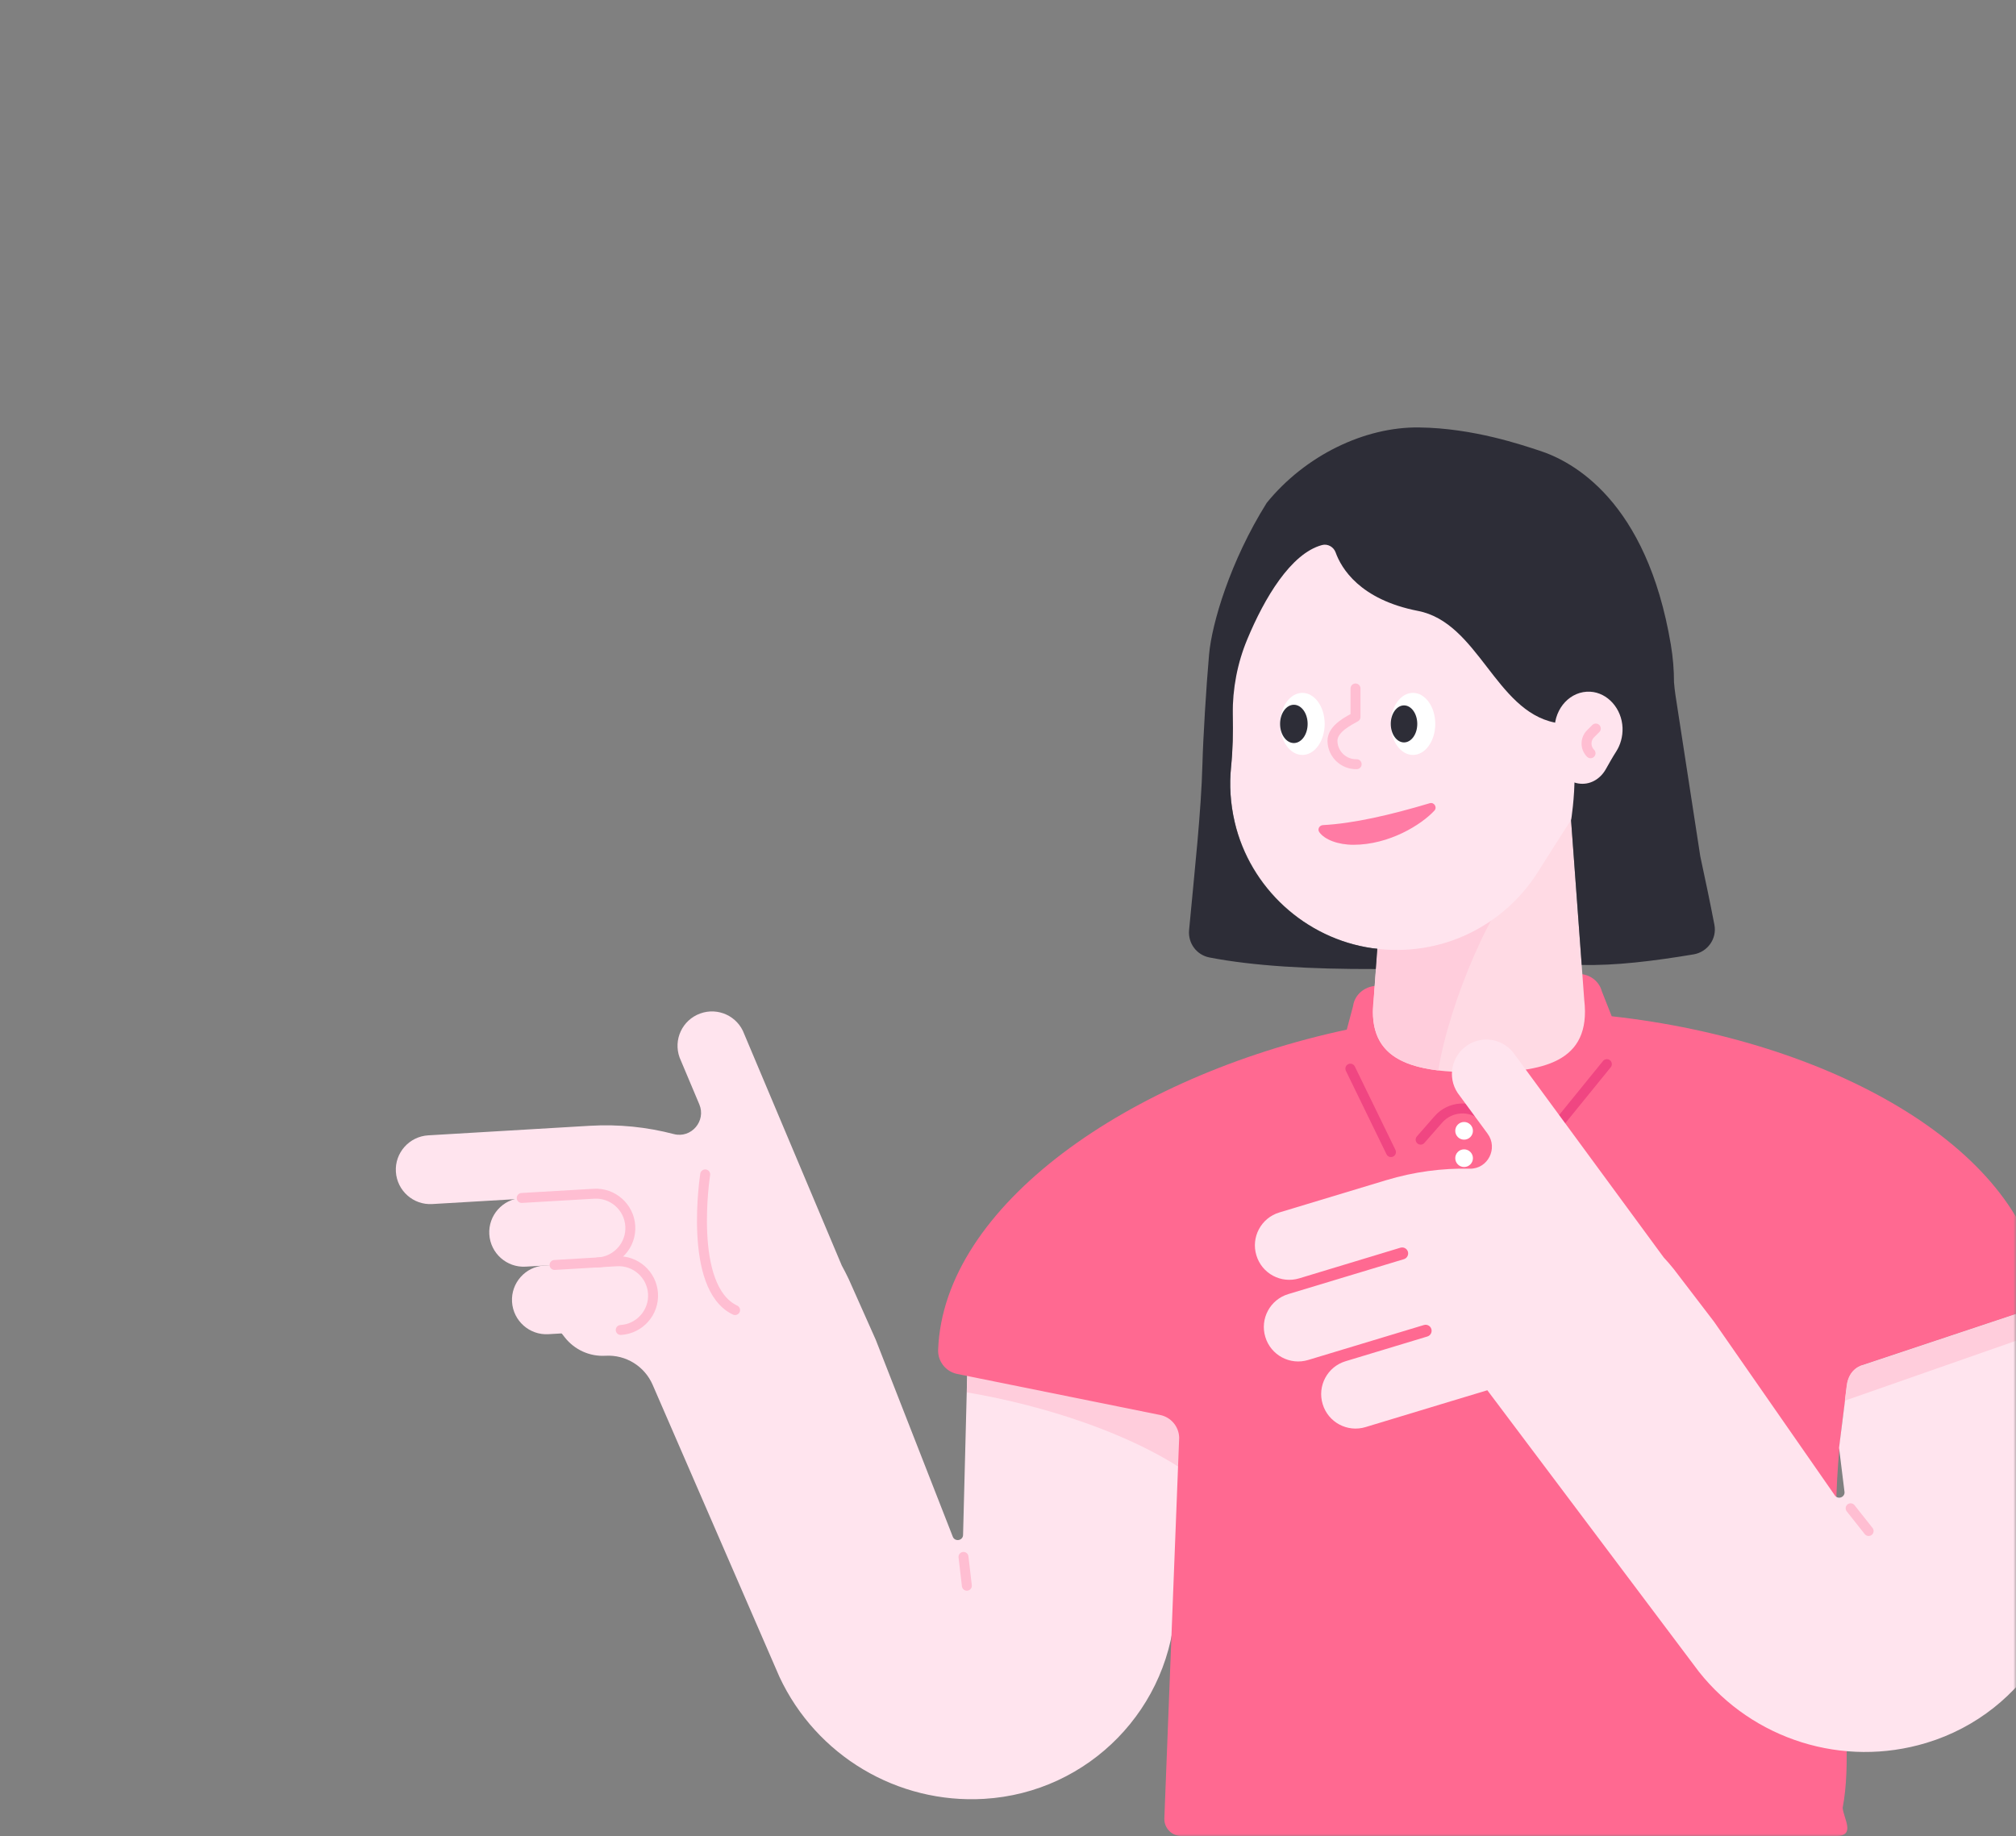 <svg width="382" height="348" viewBox="0 0 382 348" fill="none" xmlns="http://www.w3.org/2000/svg">
<rect x="0" y="0" width="382" height="348" fill="#808080" stroke="none"/>
<mask id="mask0" mask-type="alpha" maskUnits="userSpaceOnUse" x="0" y="0" width="382" height="348">
<path d="M382 324C382 337.255 371.255 348 358 348L24 348C10.745 348 2.95782e-05 337.255 2.84194e-05 324L2.19259e-06 24C1.03382e-06 10.745 10.745 1.93855e-06 24 7.79773e-07L358 -2.84194e-05C371.255 -2.95782e-05 382 10.745 382 24L382 324Z" fill="#F04682"/>
</mask>
<g mask="url(#mask0)">
<path d="M106.67 226.714L81.91 228.169C78.322 228.389 75.231 225.638 75.012 222.049C74.793 218.461 77.544 215.371 81.132 215.151L111.794 213.337C117.236 213.018 122.599 213.576 127.683 214.912C130.992 215.769 133.843 212.42 132.507 209.27L128.779 200.419C127.543 197.03 129.278 193.302 132.667 192.065C136.056 190.829 139.784 192.564 141.02 195.953L159.5 239.812C159.959 240.649 160.398 241.507 160.816 242.384L165.94 253.887L180.553 291.247C180.991 292.223 182.467 291.944 182.487 290.868L183.483 252.112L224.332 255.242L222.737 303.667C222.079 323.583 206.37 339.711 186.474 340.887C170.027 341.864 154.676 332.693 147.698 317.781L123.656 262.399C122.121 258.891 118.572 256.698 114.744 256.917C111.754 257.096 108.883 255.801 107.029 253.448L102.883 248.165L110.458 242.523L106.67 226.714Z" fill="#FFE4EE"/>
<path d="M113.29 239.234L99.614 240.032C96.025 240.251 92.935 237.5 92.716 233.912C92.497 230.323 95.248 227.233 98.836 227.014L112.512 226.216C116.101 225.997 119.191 228.748 119.41 232.337C119.629 235.925 116.878 239.015 113.29 239.234Z" fill="#FFE4EE"/>
<path d="M117.596 252.033L103.92 252.831C100.332 253.05 97.242 250.299 97.022 246.71C96.803 243.122 99.554 240.032 103.143 239.813L116.819 239.015C120.407 238.796 123.497 241.547 123.716 245.136C123.936 248.744 121.185 251.834 117.596 252.033Z" fill="#FFE4EE"/>
<path d="M98.856 227.014L112.531 226.216C116.12 225.997 119.21 228.748 119.429 232.337C119.649 235.925 116.897 239.015 113.309 239.234" stroke="#FFBED2" stroke-width="1.884" stroke-miterlimit="10" stroke-linecap="round" stroke-linejoin="round"/>
<path d="M105.076 239.713L116.838 239.015C120.427 238.796 123.517 241.547 123.736 245.136C123.955 248.724 121.204 251.814 117.616 252.033" stroke="#FFBED2" stroke-width="1.884" stroke-miterlimit="10" stroke-linecap="round" stroke-linejoin="round"/>
<path d="M133.625 222.548C133.625 222.548 130.256 243.999 139.287 248.265" stroke="#FFBED2" stroke-width="1.884" stroke-miterlimit="10" stroke-linecap="round" stroke-linejoin="round"/>
<path d="M183.524 252.112L224.372 255.242L223.615 278.149C213.766 271.769 198.635 266.466 183.205 263.855L183.524 252.112Z" fill="#FFCDDC"/>
<path d="M182.567 295.034L183.205 300.497" stroke="#FFBED2" stroke-width="1.884" stroke-miterlimit="10" stroke-linecap="round" stroke-linejoin="round"/>
<path d="M223.436 272.427C223.376 270.333 221.881 268.559 219.827 268.141L181.371 260.366C179.218 259.927 177.683 257.993 177.762 255.8C178.739 228.508 213.926 203.947 255.194 195.115L256.39 190.63C256.669 188.556 258.483 186.962 260.696 186.822L298.793 184.569C301.006 184.43 302.98 185.805 303.518 187.839L305.392 192.584C346.36 197.109 382.683 217.065 386.75 243.5C387.089 245.653 385.794 247.746 383.72 248.444L353.019 258.671C351.344 259.229 350.188 260.704 349.989 262.399L349.65 265.489C344.546 297.965 352.281 326.473 349.151 342.601C349.391 344.834 351.863 348.203 347.337 347.924H223.834C222.02 347.924 220.565 346.409 220.625 344.595L223.436 272.427Z" fill="#FF6991"/>
<path d="M277.422 215.968C278.347 215.968 279.097 215.219 279.097 214.294C279.097 213.369 278.347 212.619 277.422 212.619C276.498 212.619 275.748 213.369 275.748 214.294C275.748 215.219 276.498 215.968 277.422 215.968Z" fill="white"/>
<path d="M277.422 221.152C278.347 221.152 279.097 220.402 279.097 219.477C279.097 218.552 278.347 217.803 277.422 217.803C276.498 217.803 275.748 218.552 275.748 219.477C275.748 220.402 276.498 221.152 277.422 221.152Z" fill="white"/>
<path d="M255.871 202.512L263.567 218.321" stroke="#F04682" stroke-width="1.884" stroke-miterlimit="10" stroke-linecap="round" stroke-linejoin="round"/>
<path d="M269.188 215.968L272.558 212.121C274.77 209.609 278.598 209.35 281.11 211.562L288.546 218.081C289.364 218.819 290.639 218.719 291.317 217.862L304.475 201.654" stroke="#F04682" stroke-width="1.884" stroke-miterlimit="10" stroke-linecap="round" stroke-linejoin="round"/>
<path d="M297.138 147.867H263.327L260.277 189.493C258.881 201.435 268.211 203.229 280.232 203.229C292.254 203.229 301.584 201.415 300.188 189.493L297.138 147.867Z" fill="#FFDAE4"/>
<path d="M260.158 191.966C260.258 199.283 265.302 201.974 272.538 202.851C274.532 190.172 283.044 170.017 289.384 164.993L262.012 165.99L260.298 189.514C260.298 189.534 260.298 189.554 260.298 189.594L260.278 189.913V189.933C260.258 190.212 260.238 190.471 260.218 190.73C260.178 191.069 260.158 191.488 260.158 191.966Z" fill="#FFCDDC"/>
<path d="M233.105 124.144C233.105 102.035 251.545 84.252 273.893 85.329C293.71 86.286 309.937 102.613 310.795 122.429C311.193 131.54 308.442 139.973 303.538 146.751C299.212 152.772 295.325 159.091 291.337 165.351C284.978 175.359 273.136 181.559 260.018 179.685C247.359 177.871 236.873 168.222 233.962 155.762C233.125 152.174 232.925 148.685 233.264 145.336C233.902 139.036 233.543 132.696 233.184 126.377C233.125 125.639 233.105 124.901 233.105 124.144Z" fill="#FFE4EE"/>
<path d="M260.975 179.785C260.656 179.745 260.337 179.725 260.018 179.685C247.339 177.871 236.873 168.302 233.962 155.842C233.125 152.253 232.925 148.765 233.264 145.415C233.603 142.086 233.663 138.737 233.583 135.408C233.543 130.503 234.46 125.639 236.354 121.114C239.584 113.359 244.588 104.886 250.489 103.291C251.565 102.992 252.702 103.63 253.08 104.686C254.137 107.637 257.626 113.618 268.69 115.771C280.094 117.984 283.343 134.65 294.587 136.923C300.488 138.278 297.697 155.463 297.697 155.463L299.71 182.855C306.11 183.015 313.347 182.117 320.882 180.861C323.554 180.423 325.368 177.891 324.85 175.24C324.032 170.993 323.135 166.687 322.178 162.281L317.473 131.719C317.354 130.902 317.254 130.065 317.194 129.247C317.194 127.015 317.015 124.642 316.596 122.15C312.011 94.818 297.936 87.402 291.676 85.388C288.526 84.372 279.216 81.122 268.89 81.003C258.583 80.863 247.319 86.306 240.022 95.297C233.105 106.341 229.616 118.163 229.098 124.044C228.559 130.125 227.961 140.053 227.842 144.777C227.602 153.848 226.386 164.713 225.31 176.276C225.09 178.728 226.725 180.961 229.157 181.44C237.451 183.054 248.236 183.672 260.696 183.633L260.975 179.785Z" fill="#2D2D37"/>
<path d="M294.566 138.218C294.566 134.151 297.616 130.882 301.324 131.081C304.614 131.26 307.305 134.271 307.445 137.919C307.504 139.594 307.046 141.149 306.249 142.405C305.531 143.521 304.893 144.677 304.235 145.833C303.178 147.668 301.225 148.824 299.052 148.465C296.958 148.126 295.224 146.352 294.726 144.059C294.586 143.401 294.546 142.763 294.606 142.145C294.706 140.989 294.646 139.813 294.586 138.657C294.566 138.497 294.566 138.358 294.566 138.218Z" fill="#FFE4EE"/>
<path d="M246.781 143.063C249.115 143.063 251.007 140.43 251.007 137.182C251.007 133.934 249.115 131.301 246.781 131.301C244.446 131.301 242.554 133.934 242.554 137.182C242.554 140.43 244.446 143.063 246.781 143.063Z" fill="white"/>
<path d="M267.733 143.063C270.067 143.063 271.96 140.43 271.96 137.182C271.96 133.934 270.067 131.301 267.733 131.301C265.399 131.301 263.507 133.934 263.507 137.182C263.507 140.43 265.399 143.063 267.733 143.063Z" fill="white"/>
<path d="M245.166 140.81C246.608 140.81 247.777 139.186 247.777 137.182C247.777 135.178 246.608 133.554 245.166 133.554C243.724 133.554 242.554 135.178 242.554 137.182C242.554 139.186 243.724 140.81 245.166 140.81Z" fill="#2D2D37"/>
<path d="M266.038 140.69C267.426 140.69 268.55 139.119 268.55 137.182C268.55 135.244 267.426 133.673 266.038 133.673C264.651 133.673 263.526 135.244 263.526 137.182C263.526 139.119 264.651 140.69 266.038 140.69Z" fill="#2D2D37"/>
<path d="M348.473 274.36L349.489 282.594C349.709 283.651 348.353 284.269 347.695 283.411L324.789 250.477L317.134 240.469C316.535 239.712 315.898 238.994 315.24 238.277L287.07 199.92C285.076 196.91 281.03 196.092 278.039 198.086C275.029 200.079 274.211 204.126 276.205 207.117L281.887 214.852C283.9 217.603 281.927 221.53 278.498 221.471C273.235 221.351 267.892 222.069 262.669 223.644L242.414 229.764C238.965 230.801 237.011 234.449 238.068 237.898C239.104 241.347 242.753 243.3 246.201 242.244L265.36 236.442C265.958 236.263 266.596 236.602 266.775 237.2C266.955 237.798 266.616 238.436 266.018 238.615L244.108 245.234C240.659 246.271 238.706 249.919 239.762 253.368C240.799 256.817 244.447 258.771 247.896 257.714L269.806 251.095C270.404 250.916 271.042 251.255 271.221 251.853C271.4 252.451 271.062 253.089 270.464 253.268L254.973 257.953C251.524 258.99 249.571 262.638 250.627 266.087C251.664 269.536 255.312 271.49 258.761 270.433L275.348 265.409L281.827 263.456L321.938 316.824C332.185 329.723 349.27 335.045 365.019 330.281C384.078 324.519 395.621 305.181 391.634 285.664L383.719 248.444L353.018 258.671C353.018 258.671 350.367 259.189 349.948 262.618C349.529 266.047 348.473 274.36 348.473 274.36Z" fill="#FFE4EE"/>
<path d="M350.666 285.823L354.075 290.129" stroke="#FFBED2" stroke-width="1.884" stroke-miterlimit="10" stroke-linecap="round" stroke-linejoin="round"/>
<path d="M270.903 152.214C263.487 154.427 256.549 156.042 250.668 156.361C249.99 156.401 249.592 157.158 249.99 157.697C250.967 159.092 253.499 160.089 256.45 160.089C263.228 160.089 269.308 156.301 271.8 153.61C272.378 152.972 271.74 151.955 270.903 152.214Z" fill="#FF7BA4"/>
<path d="M302.382 138.059L301.385 139.055C300.369 140.072 300.369 141.727 301.385 142.744" stroke="#FFBED2" stroke-width="1.884" stroke-miterlimit="10" stroke-linecap="round" stroke-linejoin="round"/>
<path d="M257.067 144.818C254.595 144.878 252.542 142.924 252.482 140.452C252.422 137.98 255.891 136.445 256.848 135.867V130.464" stroke="#FFBED2" stroke-width="1.884" stroke-miterlimit="10" stroke-linecap="round" stroke-linejoin="round"/>
<path d="M383.721 248.443L352.98 258.69C352.98 258.69 350.308 259.209 349.91 262.638C349.83 263.375 349.71 264.352 349.571 265.429L384.718 253.128L383.721 248.443Z" fill="#FFCDDC"/>
</g>
</svg>
